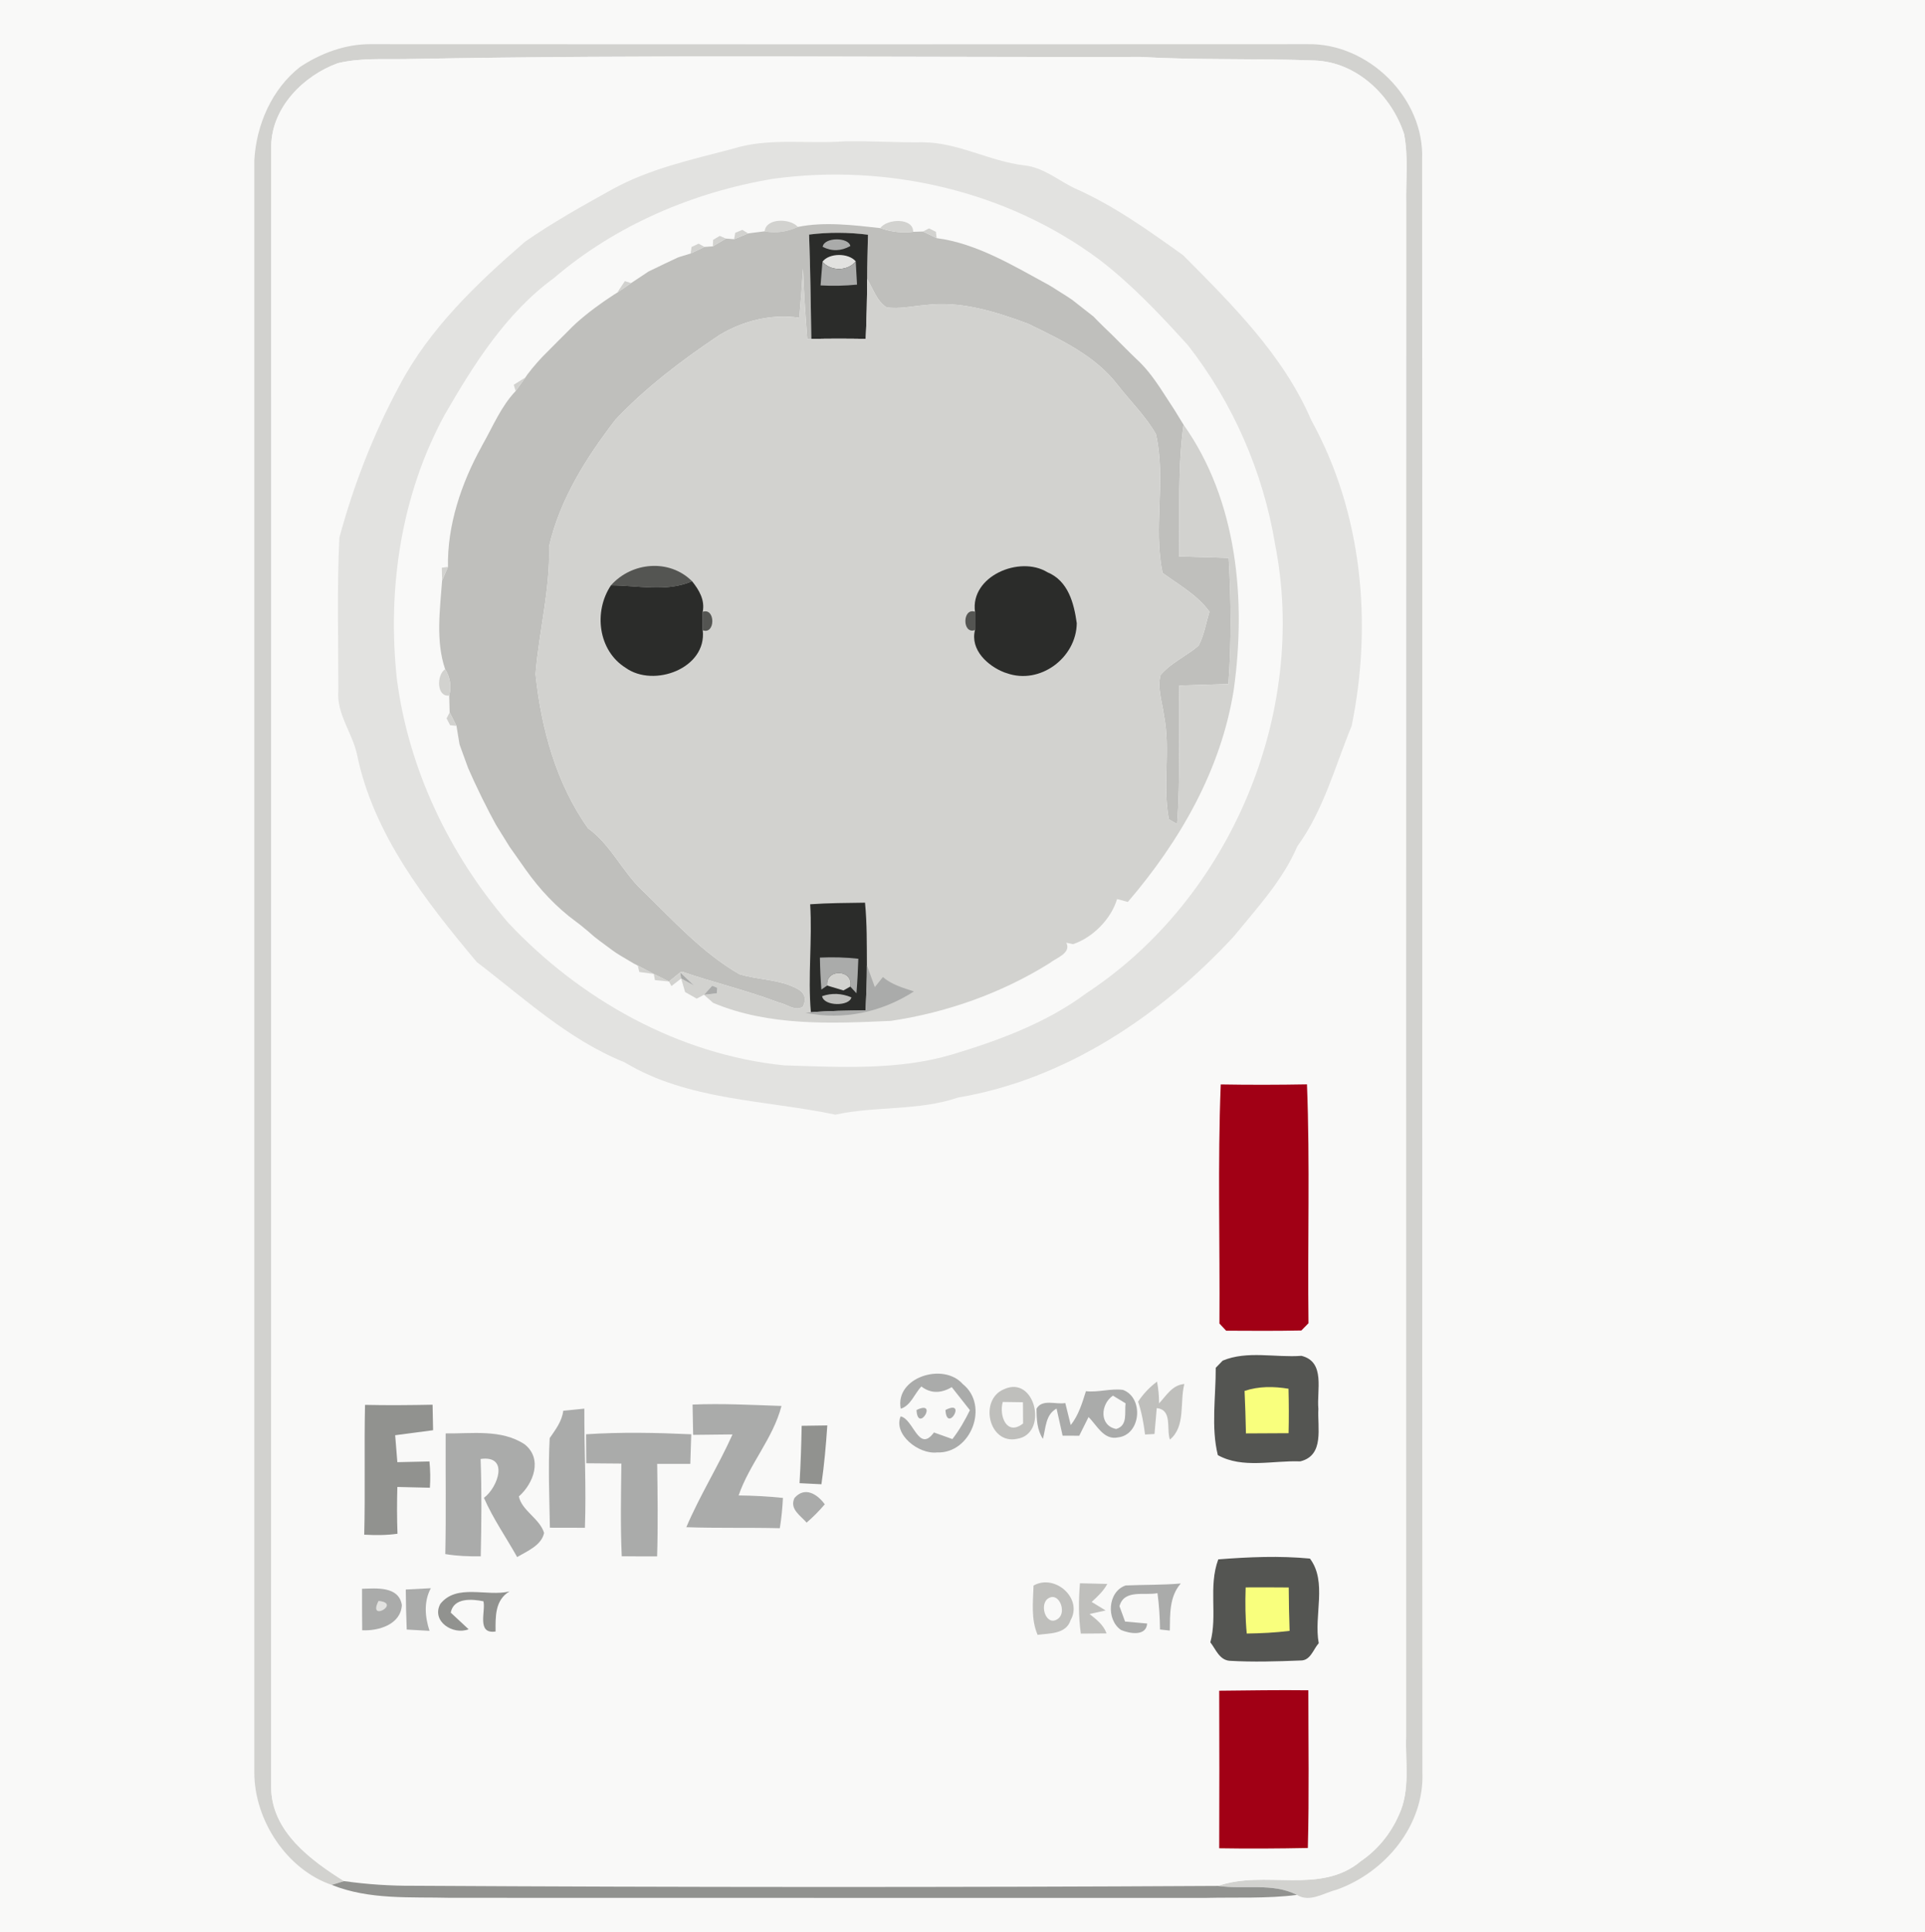 <?xml version="1.0" encoding="UTF-8" ?>
<!DOCTYPE svg PUBLIC "-//W3C//DTD SVG 1.1//EN" "http://www.w3.org/Graphics/SVG/1.1/DTD/svg11.dtd">
<svg width="265pt" height="266pt" viewBox="0 0 265 266" version="1.1" xmlns="http://www.w3.org/2000/svg">
<path fill="#f9f9f8" d=" M 0.00 0.00 L 265.00 0.00 L 265.00 266.00 L 0.00 266.00 L 0.00 0.00 Z" />
<path fill="#d2d2cf" d=" M 41.33 9.20 C 44.19 7.32 47.54 6.06 51.00 6.08 C 93.99 6.10 136.97 6.11 179.96 6.08 C 188.36 5.89 196.13 13.51 195.77 21.97 C 195.84 95.96 195.75 169.95 195.81 243.94 C 196.11 251.27 190.69 257.77 183.98 260.14 C 182.22 260.58 180.30 261.94 178.54 260.85 C 175.18 259.14 171.29 260.14 167.69 259.61 C 174.07 257.35 181.77 260.89 187.32 256.21 C 189.64 254.64 191.47 252.39 192.58 249.82 C 194.17 246.44 193.44 242.60 193.57 239.00 C 193.57 168.67 193.56 98.35 193.58 28.03 C 193.52 24.84 193.89 21.61 193.29 18.46 C 191.56 13.15 186.77 8.53 180.98 8.33 C 173.00 8.02 165.00 8.30 157.02 7.84 C 123.34 7.91 89.64 7.49 55.97 8.13 C 52.81 8.19 49.59 7.95 46.50 8.70 C 41.78 10.42 37.46 14.76 37.34 20.00 C 37.32 95.34 37.35 170.69 37.33 246.04 C 37.37 252.08 42.73 256.05 47.37 258.95 C 46.94 259.08 46.09 259.34 45.67 259.47 C 39.53 257.39 35.00 250.60 35.01 243.97 C 35.00 170.00 35.00 96.03 35.01 22.06 C 35.28 17.19 37.42 12.24 41.33 9.20 Z" />
<path fill="#f9f9f8" d=" M 46.50 8.70 C 49.59 7.95 52.81 8.19 55.97 8.13 C 89.64 7.49 123.34 7.91 157.02 7.84 C 165.00 8.30 173.00 8.02 180.98 8.33 C 186.77 8.53 191.56 13.15 193.29 18.46 C 193.89 21.61 193.52 24.84 193.58 28.03 C 193.56 98.35 193.57 168.67 193.57 239.00 C 193.44 242.60 194.17 246.44 192.58 249.82 C 191.47 252.39 189.64 254.64 187.32 256.21 C 181.77 260.89 174.07 257.35 167.69 259.61 C 130.78 259.82 93.86 259.80 56.95 259.59 C 53.74 259.61 50.54 259.40 47.37 258.95 C 42.73 256.05 37.37 252.08 37.33 246.04 C 37.35 170.69 37.32 95.34 37.34 20.00 C 37.46 14.76 41.78 10.42 46.50 8.70 Z" />
<path fill="#e2e2e0" d=" M 116.22 19.46 C 119.82 19.38 123.42 19.64 127.02 19.59 C 131.90 19.60 136.25 22.22 141.03 22.77 C 143.62 23.04 145.65 24.81 147.92 25.91 C 153.30 28.27 158.11 31.73 162.87 35.13 C 169.62 41.93 176.66 48.88 180.51 57.84 C 187.54 70.55 188.96 85.83 186.07 99.93 C 183.76 105.54 182.22 111.51 178.60 116.49 C 176.57 121.20 173.08 124.95 169.87 128.88 C 159.82 139.77 146.71 148.59 131.91 151.08 C 126.44 152.95 120.59 152.22 115.00 153.44 C 105.27 151.39 94.73 151.53 85.95 146.22 C 78.24 143.12 72.14 137.40 65.63 132.43 C 58.56 123.99 51.38 114.84 49.13 103.78 C 48.46 100.80 46.29 98.21 46.58 95.03 C 46.58 88.02 46.38 81.00 46.72 74.00 C 48.68 66.76 51.43 59.69 54.98 53.10 C 59.12 45.23 65.63 39.03 72.27 33.28 C 76.07 30.63 80.13 28.37 84.18 26.12 C 89.34 23.25 95.15 21.99 100.81 20.50 C 105.80 18.91 111.08 19.85 116.22 19.46 Z" />
<path fill="#f9f9f8" d=" M 106.44 24.61 C 122.12 22.48 138.59 26.24 151.34 35.74 C 155.83 39.18 159.73 43.33 163.52 47.51 C 169.74 55.45 173.88 64.97 175.53 74.91 C 180.12 98.15 169.39 123.66 149.60 136.69 C 144.11 140.78 137.61 143.19 131.10 145.15 C 123.60 147.37 115.68 146.90 107.96 146.66 C 93.39 145.17 79.90 137.61 69.96 127.02 C 61.85 117.60 56.25 105.87 54.64 93.51 C 53.29 81.08 55.19 68.14 61.22 57.09 C 65.23 50.14 69.67 43.08 76.25 38.28 C 84.74 31.00 95.45 26.44 106.44 24.61 Z" />
<path fill="#d2d2cf" d=" M 105.27 31.84 C 105.41 30.01 108.80 30.02 109.83 31.24 C 108.40 31.89 106.83 32.16 105.27 31.84 Z" />
<path fill="#bfbfbc" d=" M 109.83 31.24 C 113.51 30.49 117.45 30.99 121.18 31.40 C 122.63 31.91 124.17 32.11 125.71 31.91 L 127.07 31.87 C 127.54 32.10 128.47 32.55 128.94 32.78 C 134.47 33.50 139.57 36.62 144.45 39.27 C 144.52 39.31 144.66 39.40 144.73 39.44 L 146.49 40.55 C 146.62 40.64 146.90 40.82 147.04 40.90 C 147.17 40.99 147.44 41.17 147.58 41.26 C 148.32 41.84 149.80 43.00 150.54 43.58 C 150.67 43.72 150.95 44.01 151.09 44.15 C 151.32 44.37 151.78 44.82 152.00 45.05 C 152.25 45.29 152.75 45.77 153.00 46.01 C 153.25 46.26 153.74 46.75 153.99 47.00 C 154.24 47.25 154.73 47.74 154.98 47.99 C 155.21 48.21 155.66 48.67 155.89 48.89 C 156.04 49.03 156.32 49.30 156.46 49.44 C 157.69 50.56 158.70 51.90 159.63 53.28 C 159.67 53.35 159.76 53.47 159.80 53.54 C 160.25 54.23 161.16 55.62 161.61 56.32 C 161.66 56.39 161.74 56.52 161.78 56.59 L 162.76 58.19 C 162.80 58.26 162.89 58.39 162.93 58.46 C 162.09 64.48 162.43 70.55 162.30 76.60 C 164.58 76.66 166.86 76.72 169.14 76.80 C 169.47 82.58 169.53 88.38 169.10 94.16 C 166.84 94.24 164.59 94.31 162.34 94.37 C 162.22 100.72 162.51 107.09 162.04 113.44 L 160.91 112.78 C 160.01 108.07 161.17 103.22 160.24 98.51 C 160.01 96.67 159.30 94.79 159.76 92.93 C 161.20 91.22 163.33 90.33 165.00 88.88 C 165.77 87.43 166.02 85.76 166.50 84.20 C 164.81 81.89 162.30 80.52 160.05 78.87 C 158.71 72.58 160.57 66.00 159.12 59.74 C 157.70 57.27 155.64 55.27 153.90 53.04 C 150.80 48.96 146.00 46.75 141.52 44.56 C 137.01 42.89 132.17 41.36 127.30 42.01 C 125.56 42.15 123.82 42.56 122.07 42.32 C 120.68 41.46 120.20 39.73 119.37 38.41 C 119.37 36.38 119.44 34.34 119.49 32.31 C 116.79 31.97 114.07 31.95 111.38 32.29 C 111.56 37.08 111.61 41.87 111.69 46.66 L 111.13 46.67 C 110.88 43.44 110.66 40.22 110.54 36.98 C 110.40 39.24 110.23 41.49 110.03 43.74 C 106.21 43.18 102.32 44.15 99.04 46.12 C 93.94 49.53 89.00 53.26 84.77 57.72 C 80.73 62.94 77.06 68.74 75.58 75.24 C 75.75 81.16 74.19 86.92 73.72 92.78 C 74.50 100.25 76.55 107.84 80.95 114.02 C 84.08 116.28 85.64 119.94 88.40 122.56 C 92.63 126.64 96.63 131.14 101.78 134.10 C 104.41 134.92 107.32 134.78 109.79 136.13 C 110.81 136.69 111.06 137.51 110.53 138.58 C 109.47 139.28 108.32 138.22 107.26 138.02 C 102.87 136.35 98.30 135.27 93.86 133.75 C 93.78 133.71 93.62 133.63 93.54 133.59 C 93.62 133.63 93.78 133.71 93.86 133.75 L 93.64 133.86 C 93.25 134.17 92.48 134.80 92.09 135.11 C 91.57 134.85 90.52 134.33 90.00 134.07 C 89.45 133.78 88.35 133.20 87.80 132.92 C 87.67 132.85 87.41 132.73 87.29 132.66 L 85.43 131.56 C 85.28 131.46 84.99 131.28 84.84 131.19 C 84.70 131.09 84.42 130.89 84.27 130.79 L 82.46 129.45 C 82.30 129.33 81.98 129.07 81.82 128.95 C 81.58 128.74 81.11 128.33 80.87 128.13 C 80.63 127.93 80.14 127.53 79.90 127.33 C 79.74 127.22 79.43 126.98 79.28 126.86 C 76.59 124.89 74.30 122.44 72.38 119.73 C 72.34 119.67 72.25 119.55 72.21 119.49 C 71.74 118.83 70.80 117.49 70.33 116.82 C 70.29 116.76 70.21 116.64 70.16 116.58 C 69.71 115.85 68.81 114.41 68.36 113.68 C 68.32 113.62 68.25 113.49 68.21 113.42 L 67.37 111.85 C 67.34 111.77 67.26 111.63 67.22 111.55 L 66.37 109.87 C 66.33 109.79 66.26 109.63 66.22 109.56 L 65.36 107.76 C 65.32 107.68 65.25 107.53 65.22 107.46 L 64.47 105.79 C 64.44 105.72 64.39 105.57 64.36 105.50 C 64.10 104.80 63.59 103.40 63.34 102.70 C 63.32 102.63 63.27 102.48 63.25 102.41 C 63.14 101.79 62.94 100.54 62.84 99.92 C 62.60 99.46 62.14 98.53 61.90 98.07 C 61.89 97.49 61.85 96.33 61.84 95.75 C 62.17 94.51 61.97 93.20 61.28 92.12 C 59.96 88.27 60.57 83.93 60.86 79.91 C 61.06 79.45 61.47 78.51 61.67 78.04 C 61.55 72.33 63.51 66.52 66.27 61.52 C 66.31 61.45 66.38 61.31 66.41 61.25 C 67.85 58.73 68.96 55.95 70.99 53.83 C 71.32 53.36 71.99 52.44 72.32 51.97 C 72.39 51.87 72.52 51.68 72.58 51.58 C 73.45 50.43 74.40 49.35 75.43 48.35 C 75.57 48.21 75.85 47.93 75.99 47.79 C 76.22 47.56 76.67 47.11 76.89 46.88 C 77.14 46.64 77.63 46.15 77.87 45.91 C 78.09 45.69 78.54 45.24 78.76 45.01 C 78.90 44.88 79.19 44.61 79.33 44.47 C 80.94 43.03 82.68 41.76 84.49 40.58 C 84.61 40.51 84.84 40.36 84.96 40.29 C 85.44 39.96 86.40 39.30 86.88 38.97 C 87.48 38.57 88.67 37.78 89.27 37.38 C 89.34 37.35 89.49 37.27 89.56 37.24 L 91.30 36.40 C 91.37 36.36 91.52 36.29 91.59 36.26 L 93.27 35.47 C 93.34 35.44 93.49 35.39 93.56 35.36 L 95.07 34.90 C 95.54 34.67 96.50 34.22 96.98 33.99 L 98.13 33.91 C 98.58 33.64 99.48 33.11 99.93 32.84 L 101.06 32.93 C 101.54 32.73 102.50 32.33 102.99 32.13 C 103.56 32.06 104.70 31.91 105.27 31.84 C 106.83 32.16 108.40 31.89 109.83 31.24 Z" />
<path fill="#d2d2cf" d=" M 121.18 31.40 C 122.12 30.08 125.73 29.95 125.71 31.91 C 124.17 32.11 122.63 31.91 121.18 31.40 Z" />
<path fill="#d2d2cf" d=" M 101.21 32.05 L 102.19 31.64 L 102.99 32.13 C 102.50 32.33 101.54 32.73 101.06 32.93 L 101.21 32.05 Z" />
<path fill="#2b2c2a" d=" M 111.38 32.29 C 114.07 31.95 116.79 31.97 119.49 32.31 C 119.44 34.34 119.37 36.38 119.37 38.41 C 119.37 41.16 119.30 43.90 119.18 46.65 C 116.68 46.61 114.18 46.60 111.69 46.66 C 111.61 41.87 111.56 37.08 111.38 32.29 Z" />
<path fill="#d2d2cf" d=" M 127.07 31.87 L 127.89 31.44 L 128.84 31.91 L 128.94 32.78 C 128.47 32.55 127.54 32.10 127.07 31.87 Z" />
<path fill="#d2d2cf" d=" M 98.17 33.02 L 99.08 32.47 L 99.93 32.84 C 99.48 33.11 98.58 33.64 98.13 33.91 L 98.17 33.02 Z" />
<path fill="#aaabaa" d=" M 113.25 33.98 C 113.44 32.62 116.85 32.63 117.06 33.87 C 115.78 34.58 114.51 34.62 113.25 33.98 Z" />
<path fill="#d2d2cf" d=" M 95.20 34.00 L 96.17 33.54 L 96.98 33.99 C 96.50 34.22 95.54 34.67 95.07 34.90 L 95.20 34.00 Z" />
<path fill="#d2d2cf" d=" M 93.27 35.47 C 93.34 35.44 93.49 35.39 93.56 35.36 C 93.49 35.39 93.34 35.44 93.27 35.47 Z" />
<path fill="#e2e2e0" d=" M 113.22 36.03 C 114.16 34.79 116.81 34.81 117.80 35.97 C 116.72 37.36 114.35 37.37 113.22 36.03 Z" />
<path fill="#d2d2cf" d=" M 91.30 36.40 C 91.37 36.36 91.52 36.29 91.59 36.26 C 91.52 36.29 91.37 36.36 91.30 36.40 Z" />
<path fill="#aaabaa" d=" M 112.96 39.29 C 113.04 38.20 113.13 37.11 113.22 36.03 C 114.35 37.37 116.72 37.36 117.80 35.97 C 117.87 37.04 117.93 38.11 117.98 39.18 C 116.31 39.35 114.63 39.38 112.96 39.29 Z" />
<path fill="#d2d2cf" d=" M 89.27 37.38 C 89.34 37.35 89.49 37.27 89.56 37.24 C 89.49 37.27 89.34 37.35 89.27 37.38 Z" />
<path fill="#d2d2cf" d=" M 110.03 43.74 C 110.23 41.49 110.40 39.24 110.54 36.98 C 110.66 40.22 110.88 43.44 111.13 46.67 L 111.69 46.66 C 114.18 46.60 116.68 46.61 119.18 46.65 C 119.30 43.90 119.37 41.16 119.37 38.41 C 120.20 39.73 120.68 41.46 122.07 42.32 C 123.82 42.56 125.56 42.15 127.30 42.01 C 132.17 41.36 137.01 42.89 141.52 44.56 C 146.00 46.75 150.80 48.96 153.90 53.04 C 155.64 55.27 157.70 57.27 159.12 59.74 C 160.57 66.00 158.71 72.58 160.05 78.87 C 162.30 80.52 164.81 81.89 166.50 84.20 C 166.02 85.76 165.77 87.43 165.00 88.88 C 163.33 90.33 161.20 91.22 159.76 92.93 C 159.30 94.79 160.01 96.67 160.24 98.51 C 161.17 103.22 160.01 108.07 160.91 112.78 L 162.04 113.44 C 162.51 107.09 162.22 100.72 162.34 94.37 C 164.59 94.31 166.84 94.24 169.10 94.16 C 169.53 88.38 169.47 82.58 169.14 76.80 C 166.86 76.72 164.58 76.66 162.30 76.60 C 162.43 70.55 162.09 64.48 162.93 58.46 C 170.34 68.90 171.57 82.59 169.84 94.96 C 168.10 105.96 162.43 115.80 155.26 124.16 C 154.89 124.06 154.15 123.86 153.78 123.76 C 153.39 123.37 153.39 123.37 153.78 123.76 C 152.97 126.50 150.41 129.09 147.71 129.97 L 146.79 129.77 C 146.70 129.68 146.51 129.52 146.42 129.43 C 146.51 129.52 146.70 129.68 146.79 129.77 C 147.53 131.21 145.34 131.89 144.50 132.58 C 137.88 136.72 130.36 139.38 122.65 140.53 C 114.45 140.90 105.88 141.29 98.17 138.05 C 97.85 137.77 97.22 137.22 96.91 136.94 C 97.35 136.89 98.23 136.79 98.67 136.74 L 98.75 135.98 L 98.04 135.69 C 97.75 136.00 97.19 136.63 96.91 136.94 L 95.91 137.47 C 95.51 137.25 94.71 136.79 94.31 136.56 L 93.77 134.70 C 94.22 134.95 95.12 135.45 95.57 135.69 C 95.09 135.24 94.12 134.32 93.64 133.86 L 93.86 133.75 C 98.30 135.27 102.87 136.35 107.26 138.02 C 108.32 138.22 109.47 139.28 110.53 138.58 C 111.06 137.51 110.81 136.69 109.79 136.13 C 107.32 134.78 104.41 134.92 101.78 134.10 C 96.63 131.14 92.63 126.64 88.40 122.56 C 85.64 119.94 84.08 116.28 80.95 114.02 C 76.55 107.84 74.50 100.25 73.72 92.78 C 74.19 86.92 75.75 81.16 75.58 75.24 C 77.06 68.74 80.73 62.94 84.77 57.72 C 89.00 53.26 93.94 49.53 99.04 46.12 C 102.32 44.15 106.21 43.18 110.03 43.74 Z" />
<path fill="#d2d2cf" d=" M 84.96 40.29 C 85.22 39.90 85.75 39.10 86.02 38.70 L 86.88 38.97 C 86.40 39.30 85.44 39.96 84.96 40.29 Z" />
<path fill="#d2d2cf" d=" M 144.45 39.27 C 144.52 39.31 144.66 39.40 144.73 39.44 C 144.66 39.40 144.52 39.31 144.45 39.27 Z" />
<path fill="#d2d2cf" d=" M 84.49 40.58 C 84.61 40.51 84.84 40.36 84.96 40.29 C 84.84 40.36 84.61 40.51 84.49 40.58 Z" />
<path fill="#d2d2cf" d=" M 146.49 40.55 C 146.62 40.64 146.90 40.82 147.04 40.90 C 146.90 40.82 146.62 40.64 146.49 40.55 Z" />
<path fill="#d2d2cf" d=" M 147.04 40.90 C 147.17 40.99 147.44 41.17 147.58 41.26 C 147.44 41.17 147.17 40.99 147.04 40.90 Z" />
<path fill="#d2d2cf" d=" M 150.54 43.58 C 150.67 43.72 150.95 44.01 151.09 44.15 C 150.95 44.01 150.67 43.72 150.54 43.58 Z" />
<path fill="#d2d2cf" d=" M 78.76 45.01 C 78.90 44.88 79.19 44.61 79.33 44.47 C 79.19 44.61 78.90 44.88 78.76 45.01 Z" />
<path fill="#d2d2cf" d=" M 151.09 44.15 C 151.32 44.37 151.78 44.82 152.00 45.05 C 151.78 44.82 151.32 44.37 151.09 44.15 Z" />
<path fill="#d2d2cf" d=" M 77.87 45.91 C 78.09 45.69 78.54 45.24 78.76 45.01 C 78.54 45.24 78.09 45.69 77.87 45.91 Z" />
<path fill="#d2d2cf" d=" M 152.00 45.05 C 152.25 45.29 152.75 45.77 153.00 46.01 C 152.75 45.77 152.25 45.29 152.00 45.05 Z" />
<path fill="#d2d2cf" d=" M 76.89 46.88 C 77.14 46.64 77.63 46.15 77.87 45.91 C 77.63 46.15 77.14 46.64 76.89 46.88 Z" />
<path fill="#d2d2cf" d=" M 153.00 46.01 C 153.25 46.26 153.74 46.75 153.99 47.00 C 153.74 46.75 153.25 46.26 153.00 46.01 Z" />
<path fill="#d2d2cf" d=" M 75.99 47.79 C 76.22 47.56 76.67 47.11 76.89 46.88 C 76.67 47.11 76.22 47.56 75.99 47.79 Z" />
<path fill="#d2d2cf" d=" M 153.99 47.00 C 154.24 47.25 154.73 47.74 154.98 47.99 C 154.73 47.74 154.24 47.25 153.99 47.00 Z" />
<path fill="#d2d2cf" d=" M 75.43 48.35 C 75.57 48.21 75.85 47.93 75.99 47.79 C 75.85 47.93 75.57 48.21 75.43 48.35 Z" />
<path fill="#d2d2cf" d=" M 154.98 47.99 C 155.21 48.21 155.66 48.67 155.89 48.89 C 155.66 48.67 155.21 48.21 154.98 47.99 Z" />
<path fill="#d2d2cf" d=" M 155.89 48.89 C 156.04 49.03 156.32 49.30 156.46 49.44 C 156.32 49.30 156.04 49.03 155.89 48.89 Z" />
<path fill="#d2d2cf" d=" M 72.32 51.97 C 72.39 51.87 72.52 51.68 72.58 51.58 C 72.52 51.68 72.39 51.87 72.32 51.97 Z" />
<path fill="#d2d2cf" d=" M 70.72 52.97 C 71.12 52.72 71.92 52.22 72.32 51.97 C 71.99 52.44 71.32 53.36 70.99 53.83 L 70.72 52.97 Z" />
<path fill="#d2d2cf" d=" M 159.63 53.28 C 159.67 53.35 159.76 53.47 159.80 53.54 C 159.76 53.47 159.67 53.35 159.63 53.28 Z" />
<path fill="#d2d2cf" d=" M 161.61 56.32 C 161.66 56.39 161.74 56.52 161.78 56.59 C 161.74 56.52 161.66 56.39 161.61 56.32 Z" />
<path fill="#d2d2cf" d=" M 162.76 58.19 C 162.80 58.26 162.89 58.39 162.93 58.46 C 162.89 58.39 162.80 58.26 162.76 58.19 Z" />
<path fill="#d2d2cf" d=" M 66.27 61.52 C 66.31 61.45 66.38 61.31 66.41 61.25 C 66.38 61.31 66.31 61.45 66.27 61.52 Z" />
<path fill="#d2d2cf" d=" M 60.82 78.15 L 61.67 78.04 C 61.47 78.51 61.06 79.45 60.86 79.91 C 60.85 79.47 60.83 78.59 60.82 78.15 Z" />
<path fill="#545552" d=" M 84.11 80.57 C 86.96 77.36 92.15 76.89 95.27 80.01 C 91.73 81.55 87.82 80.58 84.11 80.57 Z" />
<path fill="#2b2c2a" d=" M 134.22 84.21 C 133.55 79.32 140.37 76.43 144.18 78.77 C 147.05 79.96 147.84 83.01 148.23 85.79 C 148.17 90.56 143.16 94.31 138.57 92.66 C 138.50 92.64 138.36 92.59 138.29 92.57 C 135.99 91.69 133.53 89.46 134.22 86.73 C 134.22 86.10 134.22 84.84 134.22 84.21 Z" />
<path fill="#2b2c2a" d=" M 84.11 80.57 C 87.82 80.58 91.73 81.55 95.27 80.01 C 96.23 81.21 97.06 82.58 96.74 84.22 C 96.74 84.85 96.74 86.12 96.74 86.76 C 97.33 92.00 90.01 94.71 86.13 91.93 C 82.33 89.56 81.69 84.17 84.11 80.57 Z" />
<path fill="#545552" d=" M 96.74 84.22 C 98.50 83.61 98.50 87.41 96.74 86.76 C 96.74 86.12 96.74 84.85 96.74 84.22 Z" />
<path fill="#545552" d=" M 134.22 86.73 C 132.45 87.39 132.46 83.61 134.22 84.21 C 134.22 84.84 134.22 86.10 134.22 86.73 Z" />
<path fill="#d2d2cf" d=" M 61.28 92.12 C 61.97 93.20 62.17 94.51 61.84 95.75 C 60.08 95.98 60.09 92.87 61.28 92.12 Z" />
<path fill="#545552" d=" M 138.29 92.57 C 138.36 92.59 138.50 92.64 138.57 92.66 C 138.50 92.64 138.36 92.59 138.29 92.57 Z" />
<path fill="#d2d2cf" d=" M 61.90 98.07 C 62.14 98.53 62.60 99.46 62.84 99.92 L 61.96 99.83 L 61.48 98.89 L 61.90 98.07 Z" />
<path fill="#d2d2cf" d=" M 63.25 102.41 C 63.27 102.48 63.32 102.63 63.34 102.70 C 63.32 102.63 63.27 102.48 63.25 102.41 Z" />
<path fill="#d2d2cf" d=" M 64.36 105.50 C 64.39 105.57 64.44 105.72 64.47 105.79 C 64.44 105.72 64.39 105.57 64.36 105.50 Z" />
<path fill="#d2d2cf" d=" M 65.22 107.46 C 65.25 107.53 65.32 107.68 65.36 107.76 C 65.32 107.68 65.25 107.53 65.22 107.46 Z" />
<path fill="#d2d2cf" d=" M 66.22 109.56 C 66.26 109.63 66.33 109.79 66.37 109.87 C 66.33 109.79 66.26 109.63 66.22 109.56 Z" />
<path fill="#d2d2cf" d=" M 67.22 111.55 C 67.26 111.63 67.34 111.77 67.37 111.85 C 67.34 111.77 67.26 111.63 67.22 111.55 Z" />
<path fill="#d2d2cf" d=" M 68.21 113.42 C 68.25 113.49 68.32 113.62 68.36 113.68 C 68.32 113.62 68.25 113.49 68.21 113.42 Z" />
<path fill="#d2d2cf" d=" M 70.16 116.58 C 70.21 116.64 70.29 116.76 70.33 116.82 C 70.29 116.76 70.21 116.64 70.16 116.58 Z" />
<path fill="#d2d2cf" d=" M 72.21 119.49 C 72.25 119.55 72.34 119.67 72.38 119.73 C 72.34 119.67 72.25 119.55 72.21 119.49 Z" />
<path fill="#aaabaa" d=" M 153.78 123.76 C 153.39 123.37 153.39 123.37 153.78 123.76 Z" />
<path fill="#2b2c2a" d=" M 111.53 124.48 C 114.04 124.30 116.56 124.30 119.08 124.26 C 119.36 127.12 119.32 130.00 119.34 132.88 C 119.34 134.95 119.26 137.02 119.16 139.09 C 116.65 139.12 114.14 139.14 111.63 139.35 C 111.19 134.40 111.84 129.44 111.53 124.48 Z" />
<path fill="#d2d2cf" d=" M 79.28 126.86 C 79.43 126.98 79.74 127.22 79.90 127.33 C 79.74 127.22 79.43 126.98 79.28 126.86 Z" />
<path fill="#d2d2cf" d=" M 79.90 127.33 C 80.14 127.53 80.63 127.93 80.87 128.13 C 80.63 127.93 80.14 127.53 79.90 127.33 Z" />
<path fill="#d2d2cf" d=" M 80.87 128.13 C 81.11 128.33 81.58 128.74 81.82 128.95 C 81.58 128.74 81.11 128.33 80.87 128.13 Z" />
<path fill="#d2d2cf" d=" M 81.82 128.95 C 81.98 129.07 82.30 129.33 82.46 129.45 C 82.30 129.33 81.98 129.07 81.82 128.95 Z" />
<path fill="#aaabaa" d=" M 146.42 129.43 C 146.51 129.52 146.70 129.68 146.79 129.77 C 146.70 129.68 146.51 129.52 146.42 129.43 Z" />
<path fill="#d2d2cf" d=" M 84.27 130.79 C 84.42 130.89 84.70 131.09 84.84 131.19 C 84.70 131.09 84.42 130.89 84.27 130.79 Z" />
<path fill="#d2d2cf" d=" M 84.84 131.19 C 84.99 131.28 85.28 131.46 85.43 131.56 C 85.28 131.46 84.99 131.28 84.84 131.19 Z" />
<path fill="#d2d2cf" d=" M 87.29 132.66 C 87.41 132.73 87.67 132.85 87.80 132.92 C 87.67 132.85 87.41 132.73 87.29 132.66 Z" />
<path fill="#aaabaa" d=" M 112.87 131.82 C 114.63 131.74 116.40 131.78 118.16 131.98 C 118.11 133.56 118.03 135.14 117.90 136.73 L 117.05 135.81 C 117.55 133.41 113.61 133.28 113.87 135.67 L 113.07 136.22 C 112.96 134.75 112.89 133.29 112.87 131.82 Z" />
<path fill="#d2d2cf" d=" M 87.80 132.92 C 88.35 133.20 89.45 133.78 90.00 134.07 C 89.50 134.00 88.51 133.86 88.01 133.80 L 87.80 132.92 Z" />
<path fill="#d2d2cf" d=" M 93.54 133.59 C 93.62 133.63 93.78 133.71 93.86 133.75 C 93.78 133.71 93.62 133.63 93.54 133.59 Z" />
<path fill="#aaabaa" d=" M 119.34 132.88 C 119.70 133.88 120.06 134.88 120.43 135.88 C 120.79 135.42 121.17 134.96 121.54 134.50 C 122.76 135.55 124.31 135.98 125.81 136.48 C 121.40 139.33 116.08 140.49 110.89 139.42 C 111.07 139.40 111.45 139.37 111.63 139.35 C 114.14 139.14 116.65 139.12 119.16 139.09 C 119.26 137.02 119.34 134.95 119.34 132.88 Z" />
<path fill="#d2d2cf" d=" M 90.00 134.07 C 90.52 134.33 91.57 134.85 92.09 135.11 C 91.61 135.06 90.64 134.96 90.16 134.92 L 90.00 134.07 Z" />
<path fill="#d2d2cf" d=" M 113.87 135.67 C 113.61 133.28 117.55 133.41 117.05 135.81 L 116.11 136.34 C 115.55 136.17 114.43 135.83 113.87 135.67 Z" />
<path fill="#d2d2cf" d=" M 92.09 135.11 C 92.48 134.80 93.25 134.17 93.64 133.86 L 93.77 134.70 C 93.44 134.96 92.76 135.48 92.43 135.74 L 92.09 135.11 Z" />
<path fill="#aaabaa" d=" M 93.64 133.86 C 94.12 134.32 95.09 135.24 95.57 135.69 C 95.12 135.45 94.22 134.95 93.77 134.70 L 93.64 133.86 Z" />
<path fill="#aaabaa" d=" M 96.91 136.94 C 97.19 136.63 97.75 136.00 98.04 135.69 L 98.75 135.98 L 98.67 136.74 C 98.23 136.79 97.35 136.89 96.91 136.94 Z" />
<path fill="#bfbfbc" d=" M 113.17 137.13 C 114.51 136.67 115.85 136.73 117.20 137.29 C 116.98 138.54 113.42 138.56 113.17 137.13 Z" />
<path fill="#aaabaa" d=" M 105.34 138.23 C 105.75 138.81 105.75 138.81 105.34 138.23 Z" />
<path fill="#a10015" d=" M 168.05 149.28 C 172.00 149.35 175.96 149.34 179.92 149.27 C 180.35 160.21 179.99 171.19 180.13 182.15 C 179.89 182.40 179.40 182.90 179.15 183.15 C 175.70 183.22 172.24 183.20 168.79 183.18 C 168.56 182.93 168.10 182.44 167.87 182.19 C 167.95 171.22 167.62 160.24 168.05 149.28 Z" />
<path fill="#545552" d=" M 168.32 187.30 C 171.69 185.89 175.58 186.91 179.16 186.64 C 182.51 187.46 181.24 191.44 181.49 193.94 C 181.34 196.49 182.37 200.35 178.99 201.17 C 175.25 201.02 171.07 202.21 167.65 200.31 C 166.70 196.48 167.38 192.26 167.36 188.29 C 167.60 188.04 168.08 187.55 168.32 187.30 Z" />
<path fill="#aaabaa" d=" M 124.00 193.92 C 123.16 189.63 129.86 187.47 132.54 190.53 C 136.22 193.46 133.68 200.12 129.00 199.94 C 126.46 200.23 122.96 197.46 123.98 194.98 C 125.75 195.31 126.46 200.08 128.57 197.19 C 129.42 197.49 130.26 197.79 131.11 198.10 C 132.06 196.87 132.84 195.52 133.52 194.12 C 132.68 193.06 131.85 192.00 131.02 190.95 C 129.63 191.78 128.17 191.89 126.84 190.86 C 125.89 191.84 125.39 193.49 124.00 193.92 Z" />
<path fill="#bfbfbc" d=" M 138.23 191.23 C 142.56 189.25 144.36 197.42 139.99 198.07 C 136.10 198.87 134.74 192.64 138.23 191.23 Z" />
<path fill="#aaabaa" d=" M 149.49 191.51 C 151.21 191.70 152.91 191.10 154.60 191.33 C 157.49 192.42 157.07 197.52 153.90 197.87 C 151.94 198.28 151.01 196.20 149.85 195.07 C 149.53 195.71 148.89 197.00 148.57 197.64 C 148.00 197.64 146.85 197.63 146.28 197.63 C 146.01 196.38 145.73 195.14 145.45 193.90 C 143.91 194.74 143.98 196.57 143.57 198.07 C 142.76 196.85 142.69 195.34 142.69 193.92 C 143.47 192.53 145.37 193.38 146.65 193.14 C 146.84 193.90 147.21 195.42 147.40 196.17 C 148.48 194.81 148.98 193.14 149.49 191.51 Z" />
<path fill="#bfbfbc" d=" M 156.67 192.95 C 157.38 191.88 158.25 190.96 159.28 190.19 C 159.47 191.18 159.56 192.18 159.56 193.19 C 160.58 192.09 161.38 190.65 163.04 190.52 C 162.38 193.04 163.26 196.35 161.05 198.17 C 160.54 196.69 161.43 194.06 159.24 193.84 C 159.17 194.73 159.01 196.51 158.93 197.40 L 157.63 197.47 C 157.44 195.94 157.17 194.41 156.67 192.95 Z" />
<path fill="#f9ff7d" d=" M 171.33 191.47 C 173.30 190.81 175.35 190.84 177.38 191.17 C 177.43 193.21 177.44 195.25 177.39 197.29 C 175.43 197.31 173.48 197.31 171.52 197.32 C 171.48 195.36 171.42 193.41 171.33 191.47 Z" />
<path fill="#f9f9f8" d=" M 153.21 192.12 C 153.65 192.38 154.51 192.91 154.95 193.18 C 154.78 194.46 155.30 196.22 153.66 196.71 C 151.30 196.26 151.49 193.28 153.21 192.12 Z" />
<path fill="#91928f" d=" M 50.25 193.39 C 53.35 193.46 56.45 193.43 59.55 193.37 C 59.57 194.54 59.59 195.71 59.62 196.88 C 57.88 197.12 56.14 197.33 54.40 197.57 C 54.48 198.49 54.62 200.35 54.70 201.28 C 56.17 201.25 57.65 201.21 59.12 201.18 C 59.24 202.38 59.26 203.59 59.18 204.80 C 57.69 204.76 56.19 204.72 54.70 204.69 C 54.64 206.84 54.64 208.98 54.72 211.13 C 53.20 211.35 51.67 211.34 50.14 211.26 C 50.29 205.30 50.12 199.34 50.25 193.39 Z" />
<path fill="#f9f9f8" d=" M 138.04 192.99 C 138.73 193.00 140.12 193.02 140.82 193.03 C 140.82 193.76 140.83 195.22 140.84 195.95 C 138.62 197.72 137.50 194.96 138.04 192.99 Z" />
<path fill="#aaabaa" d=" M 77.54 194.20 C 78.26 194.13 79.71 193.98 80.44 193.91 C 80.42 199.38 80.72 204.84 80.52 210.31 C 78.91 210.31 77.31 210.31 75.70 210.30 C 75.63 206.19 75.45 202.07 75.67 197.97 C 76.47 196.80 77.36 195.66 77.54 194.20 Z" />
<path fill="#aaabaa" d=" M 95.34 193.35 C 99.42 193.18 103.50 193.40 107.58 193.54 C 106.44 197.98 103.17 201.53 101.68 205.86 C 103.72 205.88 105.75 205.99 107.78 206.20 C 107.71 207.59 107.58 208.99 107.35 210.37 C 103.06 210.26 98.77 210.38 94.48 210.23 C 96.35 205.84 98.89 201.80 100.84 197.46 C 99.04 197.48 97.23 197.50 95.42 197.52 C 95.40 196.48 95.36 194.39 95.34 193.35 Z" />
<path fill="#aaabaa" d=" M 126.17 194.10 C 129.22 192.60 126.34 197.39 126.17 194.10 Z" />
<path fill="#aaabaa" d=" M 130.15 194.10 C 133.17 192.53 130.36 197.39 130.15 194.10 Z" />
<path fill="#91928f" d=" M 110.36 196.27 C 111.53 196.25 112.71 196.23 113.89 196.22 C 113.71 198.92 113.47 201.63 113.08 204.32 C 112.33 204.28 110.82 204.21 110.07 204.17 C 110.22 201.53 110.31 198.90 110.36 196.27 Z" />
<path fill="#aaabaa" d=" M 61.35 197.32 C 64.97 197.37 69.02 196.71 72.22 198.82 C 74.73 200.80 73.46 204.21 71.43 205.99 C 71.82 207.94 74.29 209.03 74.90 211.01 C 74.56 212.72 72.57 213.53 71.19 214.34 C 69.67 211.62 67.87 209.05 66.62 206.19 C 68.55 204.76 70.13 200.28 66.16 200.84 C 66.33 205.30 66.28 209.77 66.18 214.24 C 64.54 214.26 62.91 214.20 61.30 213.93 C 61.42 208.39 61.32 202.85 61.35 197.32 Z" />
<path fill="#aaabaa" d=" M 80.68 197.44 C 85.50 197.12 90.34 197.22 95.16 197.44 C 95.13 198.46 95.07 200.49 95.03 201.51 C 93.51 201.51 91.99 201.52 90.47 201.51 C 90.53 205.76 90.59 210.01 90.46 214.25 C 88.83 214.25 87.21 214.25 85.59 214.23 C 85.40 209.98 85.49 205.72 85.54 201.47 C 83.92 201.46 82.31 201.45 80.71 201.43 C 80.70 200.43 80.69 198.44 80.68 197.44 Z" />
<path fill="#aaabaa" d=" M 109.37 206.21 C 110.78 204.59 112.51 205.66 113.54 207.08 C 112.77 207.99 111.94 208.83 111.04 209.60 C 110.20 208.62 108.65 207.73 109.37 206.21 Z" />
<path fill="#545552" d=" M 167.71 214.66 C 171.89 214.33 176.17 214.15 180.33 214.55 C 182.75 217.77 180.83 222.40 181.54 226.20 C 180.78 227.04 180.41 228.62 179.02 228.58 C 175.77 228.71 172.50 228.81 169.25 228.62 C 167.85 228.49 167.36 227.02 166.62 226.08 C 167.63 222.38 166.32 218.41 167.71 214.66 Z" />
<path fill="#bfbfbc" d=" M 142.28 218.26 C 145.25 216.60 149.09 220.04 147.38 223.03 C 146.76 224.98 144.45 224.82 142.84 225.05 C 141.91 222.90 142.21 220.54 142.28 218.26 Z" />
<path fill="#bfbfbc" d=" M 148.67 217.95 C 149.61 217.97 151.49 218.02 152.43 218.04 C 151.91 219.03 151.08 219.78 150.28 220.52 C 150.76 220.81 151.72 221.40 152.20 221.69 C 151.65 221.81 150.54 222.06 149.99 222.18 C 150.93 222.92 151.91 223.67 152.33 224.85 C 151.45 224.86 149.67 224.87 148.79 224.88 C 148.47 222.58 148.47 220.26 148.67 217.95 Z" />
<path fill="#aaabaa" d=" M 154.32 224.38 C 152.26 222.97 152.47 219.09 154.96 218.25 C 157.49 218.14 160.02 218.20 162.55 217.98 C 160.96 219.79 161.08 222.21 161.04 224.46 L 159.69 224.31 C 159.67 222.63 159.57 220.96 159.34 219.31 C 157.55 219.67 154.74 218.74 154.11 221.11 C 154.30 221.64 154.69 222.69 154.88 223.22 C 155.64 223.28 157.16 223.42 157.92 223.49 C 157.79 225.29 155.50 224.88 154.32 224.38 Z" />
<path fill="#aaabaa" d=" M 49.84 218.71 C 51.79 218.65 54.91 218.32 55.32 220.95 C 55.17 223.64 52.10 224.53 49.86 224.42 C 49.84 222.51 49.84 220.61 49.84 218.71 Z" />
<path fill="#aaabaa" d=" M 55.86 218.81 C 56.73 218.76 58.45 218.67 59.31 218.63 C 58.32 220.47 58.50 222.57 59.13 224.50 C 58.34 224.45 56.78 224.36 55.99 224.32 C 55.92 222.48 55.87 220.65 55.86 218.81 Z" />
<path fill="#91928f" d=" M 60.61 220.80 C 62.86 217.94 67.05 219.84 70.14 219.07 C 68.13 220.27 68.21 222.52 68.22 224.59 C 65.56 224.98 66.89 221.77 66.55 220.43 C 64.99 220.11 62.45 219.90 62.05 221.99 C 62.87 222.75 63.69 223.52 64.51 224.28 C 62.36 225.12 59.35 223.18 60.61 220.80 Z" />
<path fill="#f9ff7d" d=" M 171.48 218.52 C 173.45 218.51 175.43 218.51 177.41 218.53 C 177.42 220.51 177.46 222.50 177.53 224.50 C 175.57 224.75 173.60 224.84 171.63 224.87 C 171.43 222.76 171.41 220.64 171.48 218.52 Z" />
<path fill="#e2e2e0" d=" M 52.11 220.38 C 55.35 220.67 50.53 223.40 52.11 220.38 Z" />
<path fill="#f9f9f8" d=" M 144.18 220.12 C 145.71 218.93 146.90 221.85 145.69 222.80 C 144.11 224.04 143.05 221.10 144.18 220.12 Z" />
<path fill="#a10015" d=" M 167.84 232.74 C 171.93 232.70 176.02 232.63 180.11 232.68 C 180.11 239.92 180.23 247.15 180.04 254.39 C 175.97 254.47 171.90 254.50 167.84 254.43 C 167.87 247.20 167.86 239.97 167.84 232.74 Z" />
<path fill="#91928f" d=" M 45.67 259.47 C 46.09 259.34 46.94 259.08 47.37 258.95 C 50.54 259.40 53.74 259.61 56.95 259.59 C 93.86 259.80 130.78 259.82 167.69 259.61 C 171.29 260.14 175.18 259.14 178.54 260.85 C 174.38 261.38 170.19 261.16 166.02 261.26 C 131.36 261.25 96.69 261.27 62.03 261.25 C 56.56 261.11 50.85 261.56 45.67 259.47 Z" />
</svg>
